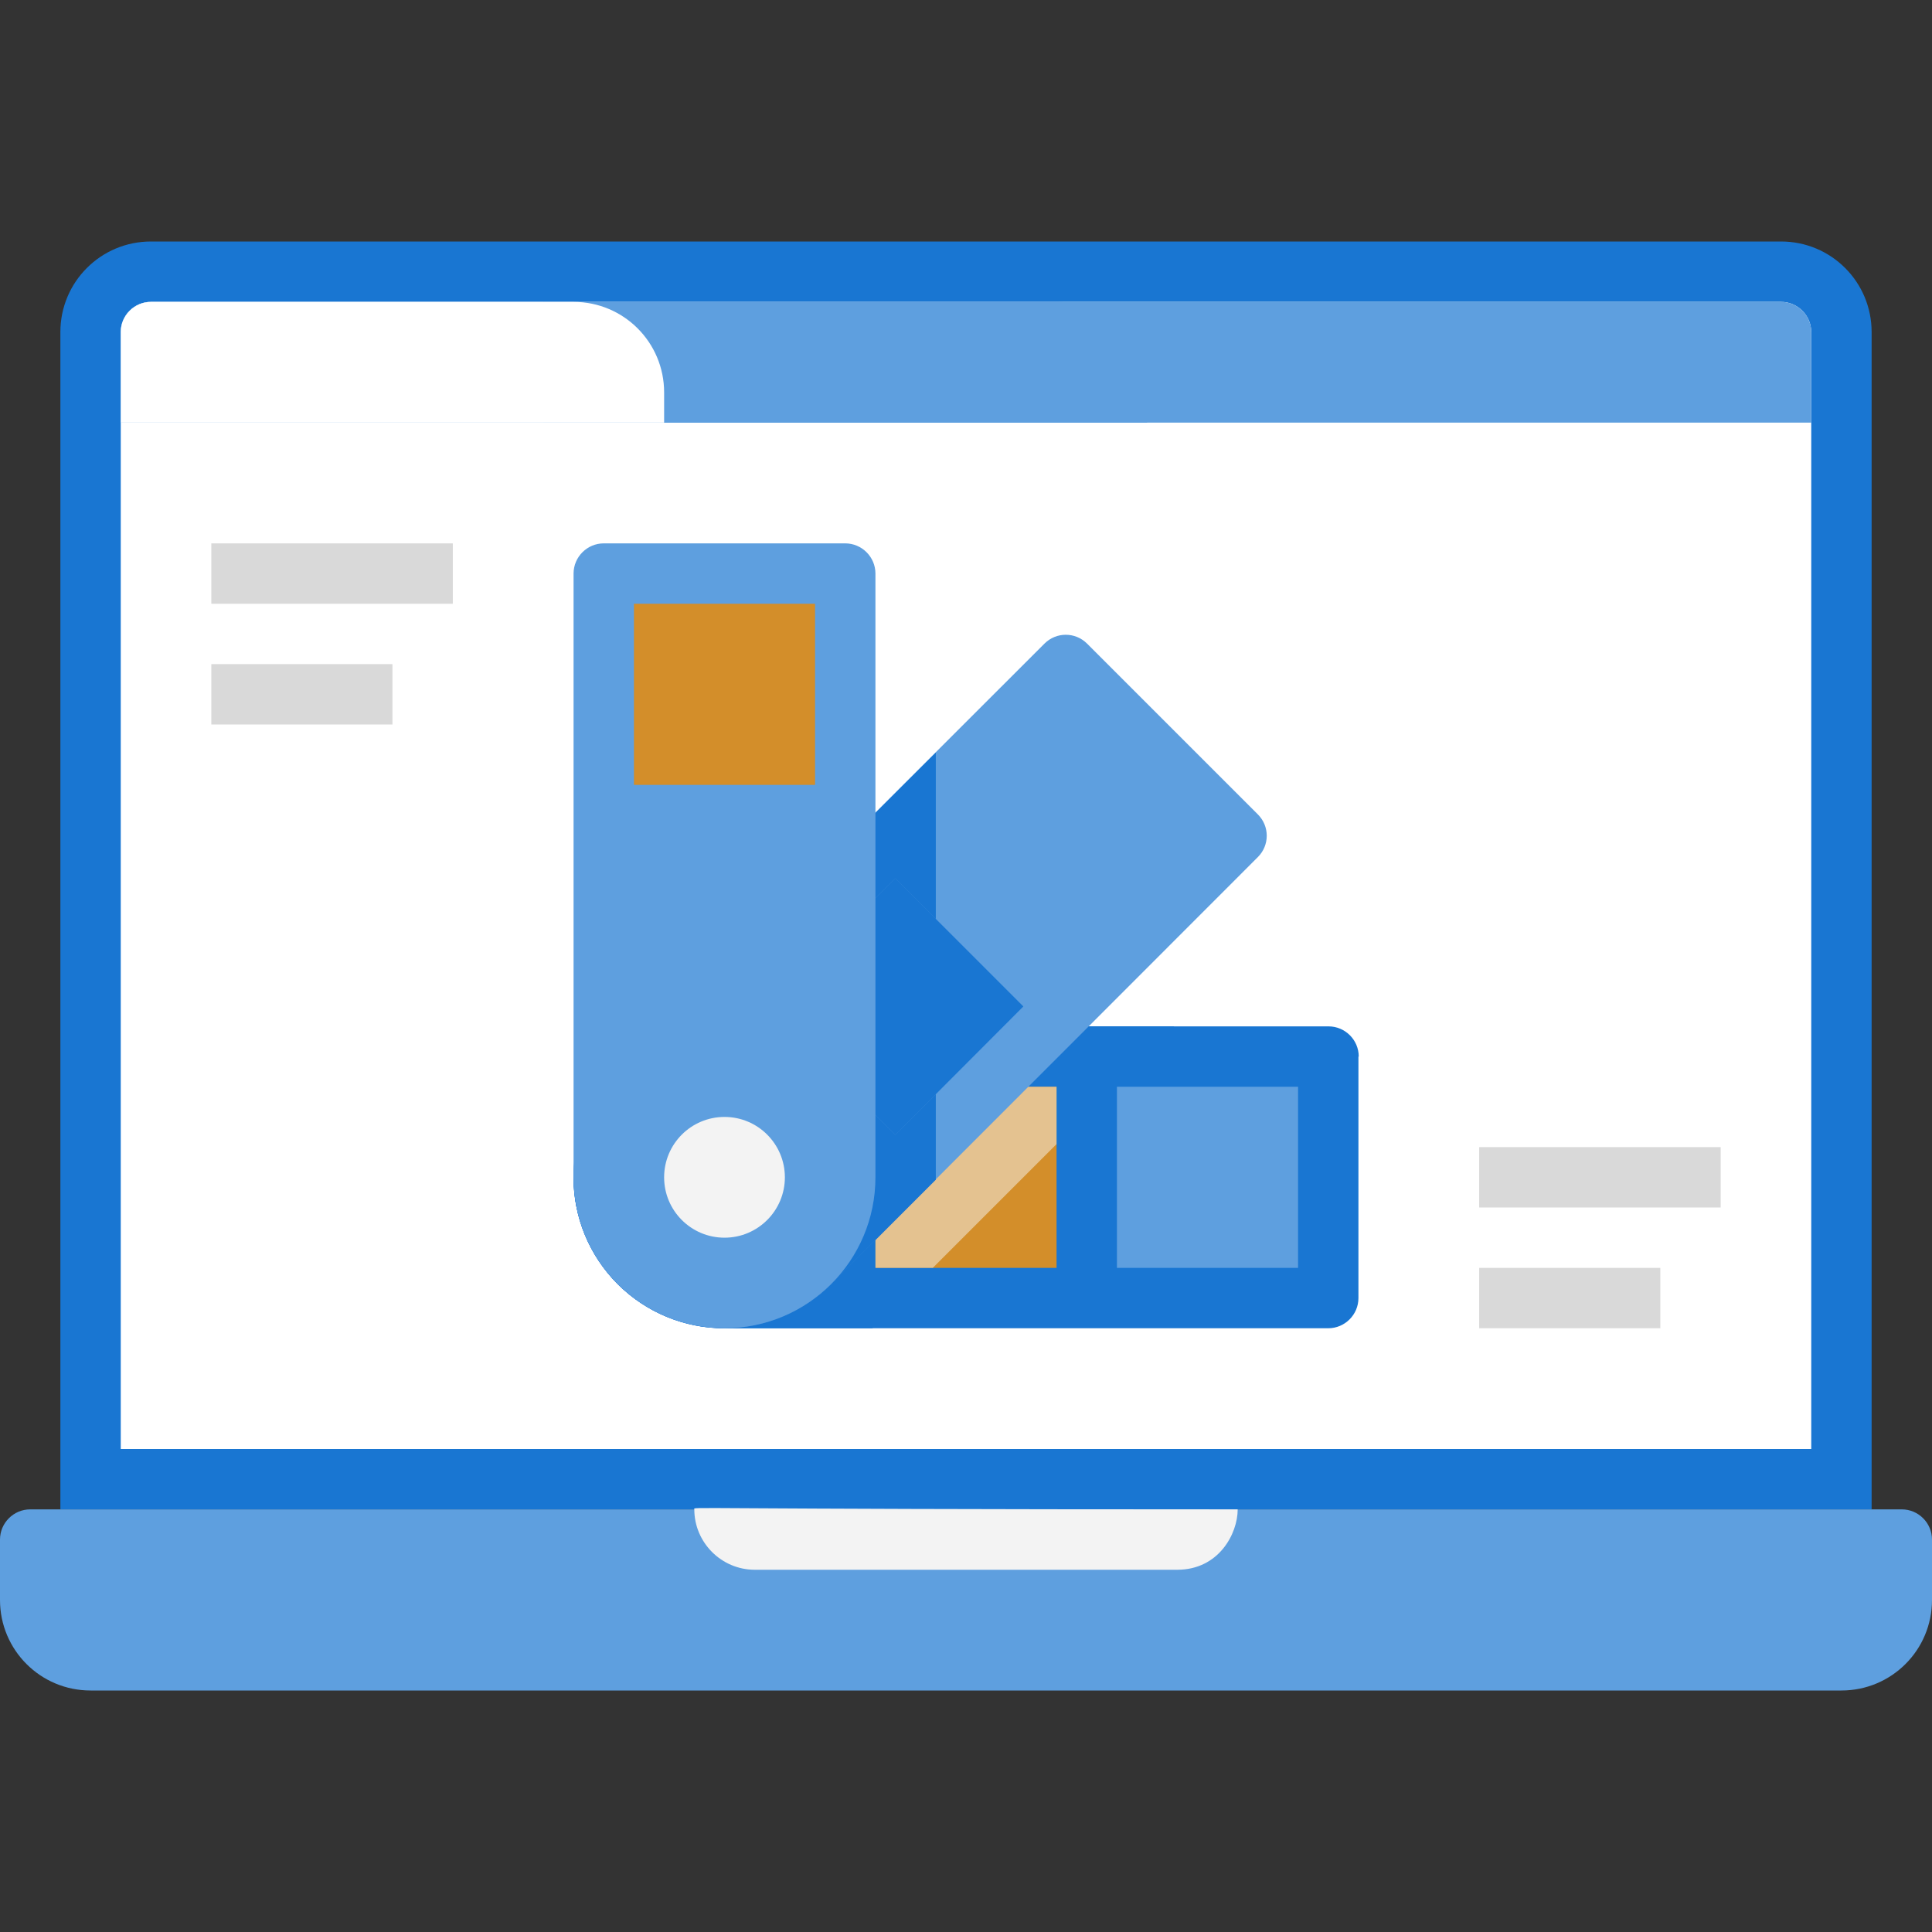 <svg xmlns="http://www.w3.org/2000/svg" viewBox="0 0 64 64" xmlns:v="https://vecta.io/nano"><rect x="0" y="0" width="64" height="64" fill="#333333" stroke="none"/><path d="M62,11V50H2V11c0-1.66,1.34-3,3-3H59c1.66,0,3,1.34,3,3Z" fill="#1976d2"/><path d="M1 50h62c.55 0 1 .45 1 1v2c0 1.66-1.34 3-3 3H3c-1.66 0-3-1.34-3-3v-2c0-.55.45-1 1-1z" fill="#5e9fdf"/><path d="M60 11v37H4V11c0-.55.45-1 1-1h54c.55 0 1 .45 1 1z" fill="#fff"/><path d="M39 52H25c-1.1 0-2-.9-2-2 0-.1-.84 0 18 0 0 .81-.63 2-2 2z" fill="#f3f3f3"/><path d="M5 10h54c.55 0 1 .45 1 1v3H4v-3c0-.55.45-1 1-1z" fill="#5e9fdf"/><path d="M45,35v8c0,.55-.45,1-1,1H24.22c-2.61,0-4.94-1.91-5.19-4.51-.29-2.98,2.05-5.49,4.98-5.49h20c.55,0,1,.45,1,1Z" fill="#1976d2"/><path d="M43 36v6h-6v-6z" fill="#5e9fdf"/><path d="M29 36h6v6h-6z" fill="#d38e2a"/><path d="M18,10h17c1.66,0,3,1.34,3,3v1H18v-4h0Z" fill="#5e9fdf"/><path d="M5 10h14c1.66 0 3 1.34 3 3v1H4v-3c0-.55.45-1 1-1z" fill="#fff"/><path d="M35 37.9V36h-6v6h1.9l-2 2H24c-2.76 0-5-2.24-5-5s2.24-5 5-5h14.9L35 37.9z" fill="#1976d2"/><path d="M35 36v1.9L30.9 42H29v-6h6z" fill="#e4c290"/><g fill="#5e9fdf"><path d="M41.67 26.98c.39.39.39 1.02 0 1.41L27.54 42.53c-1.96 1.95-5.12 1.95-7.08 0-1.95-1.96-1.95-5.12 0-7.08L34.6 21.32c.39-.39 1.02-.39 1.41 0l5.66 5.66z"/><path d="M35.308 23.445l4.243 4.243-4.243 4.243-4.243-4.243z"/></g><g fill="#1976d2"><path d="M33.9 33.34l-4.24 4.25-4.25-4.25 4.25-4.24 4.24 4.24z"/><path d="M29.66 29.1l-4.25 4.24 4.25 4.25L31 36.25v2.83l-3.46 3.46c-1.96 1.95-5.12 1.95-7.08 0-1.95-1.96-1.95-5.12 0-7.08L31 24.93v5.51l-1.34-1.34z"/><path d="M31 30.44v5.81l-1.34 1.34-4.25-4.25 4.25-4.24L31 30.44z"/></g><path d="M24 44c-2.76 0-5-2.23-5-5V19c0-.55.45-1 1-1h8c.55 0 1 .45 1 1v20c0 2.76-2.24 5-5 5z" fill="#5e9fdf"/><path d="M21 20h6v6h-6z" fill="#d38e2a"/><path d="M21 28h6v6h-6z" fill="#5e9fdf"/><circle cx="24" cy="39" r="2" fill="#f3f3f3"/><path d="M7 18h8v2H7zm0 4h6v2H7zm42 16h8v2h-8zm0 4h6v2h-6z" fill="#d9d9d9"/></svg>